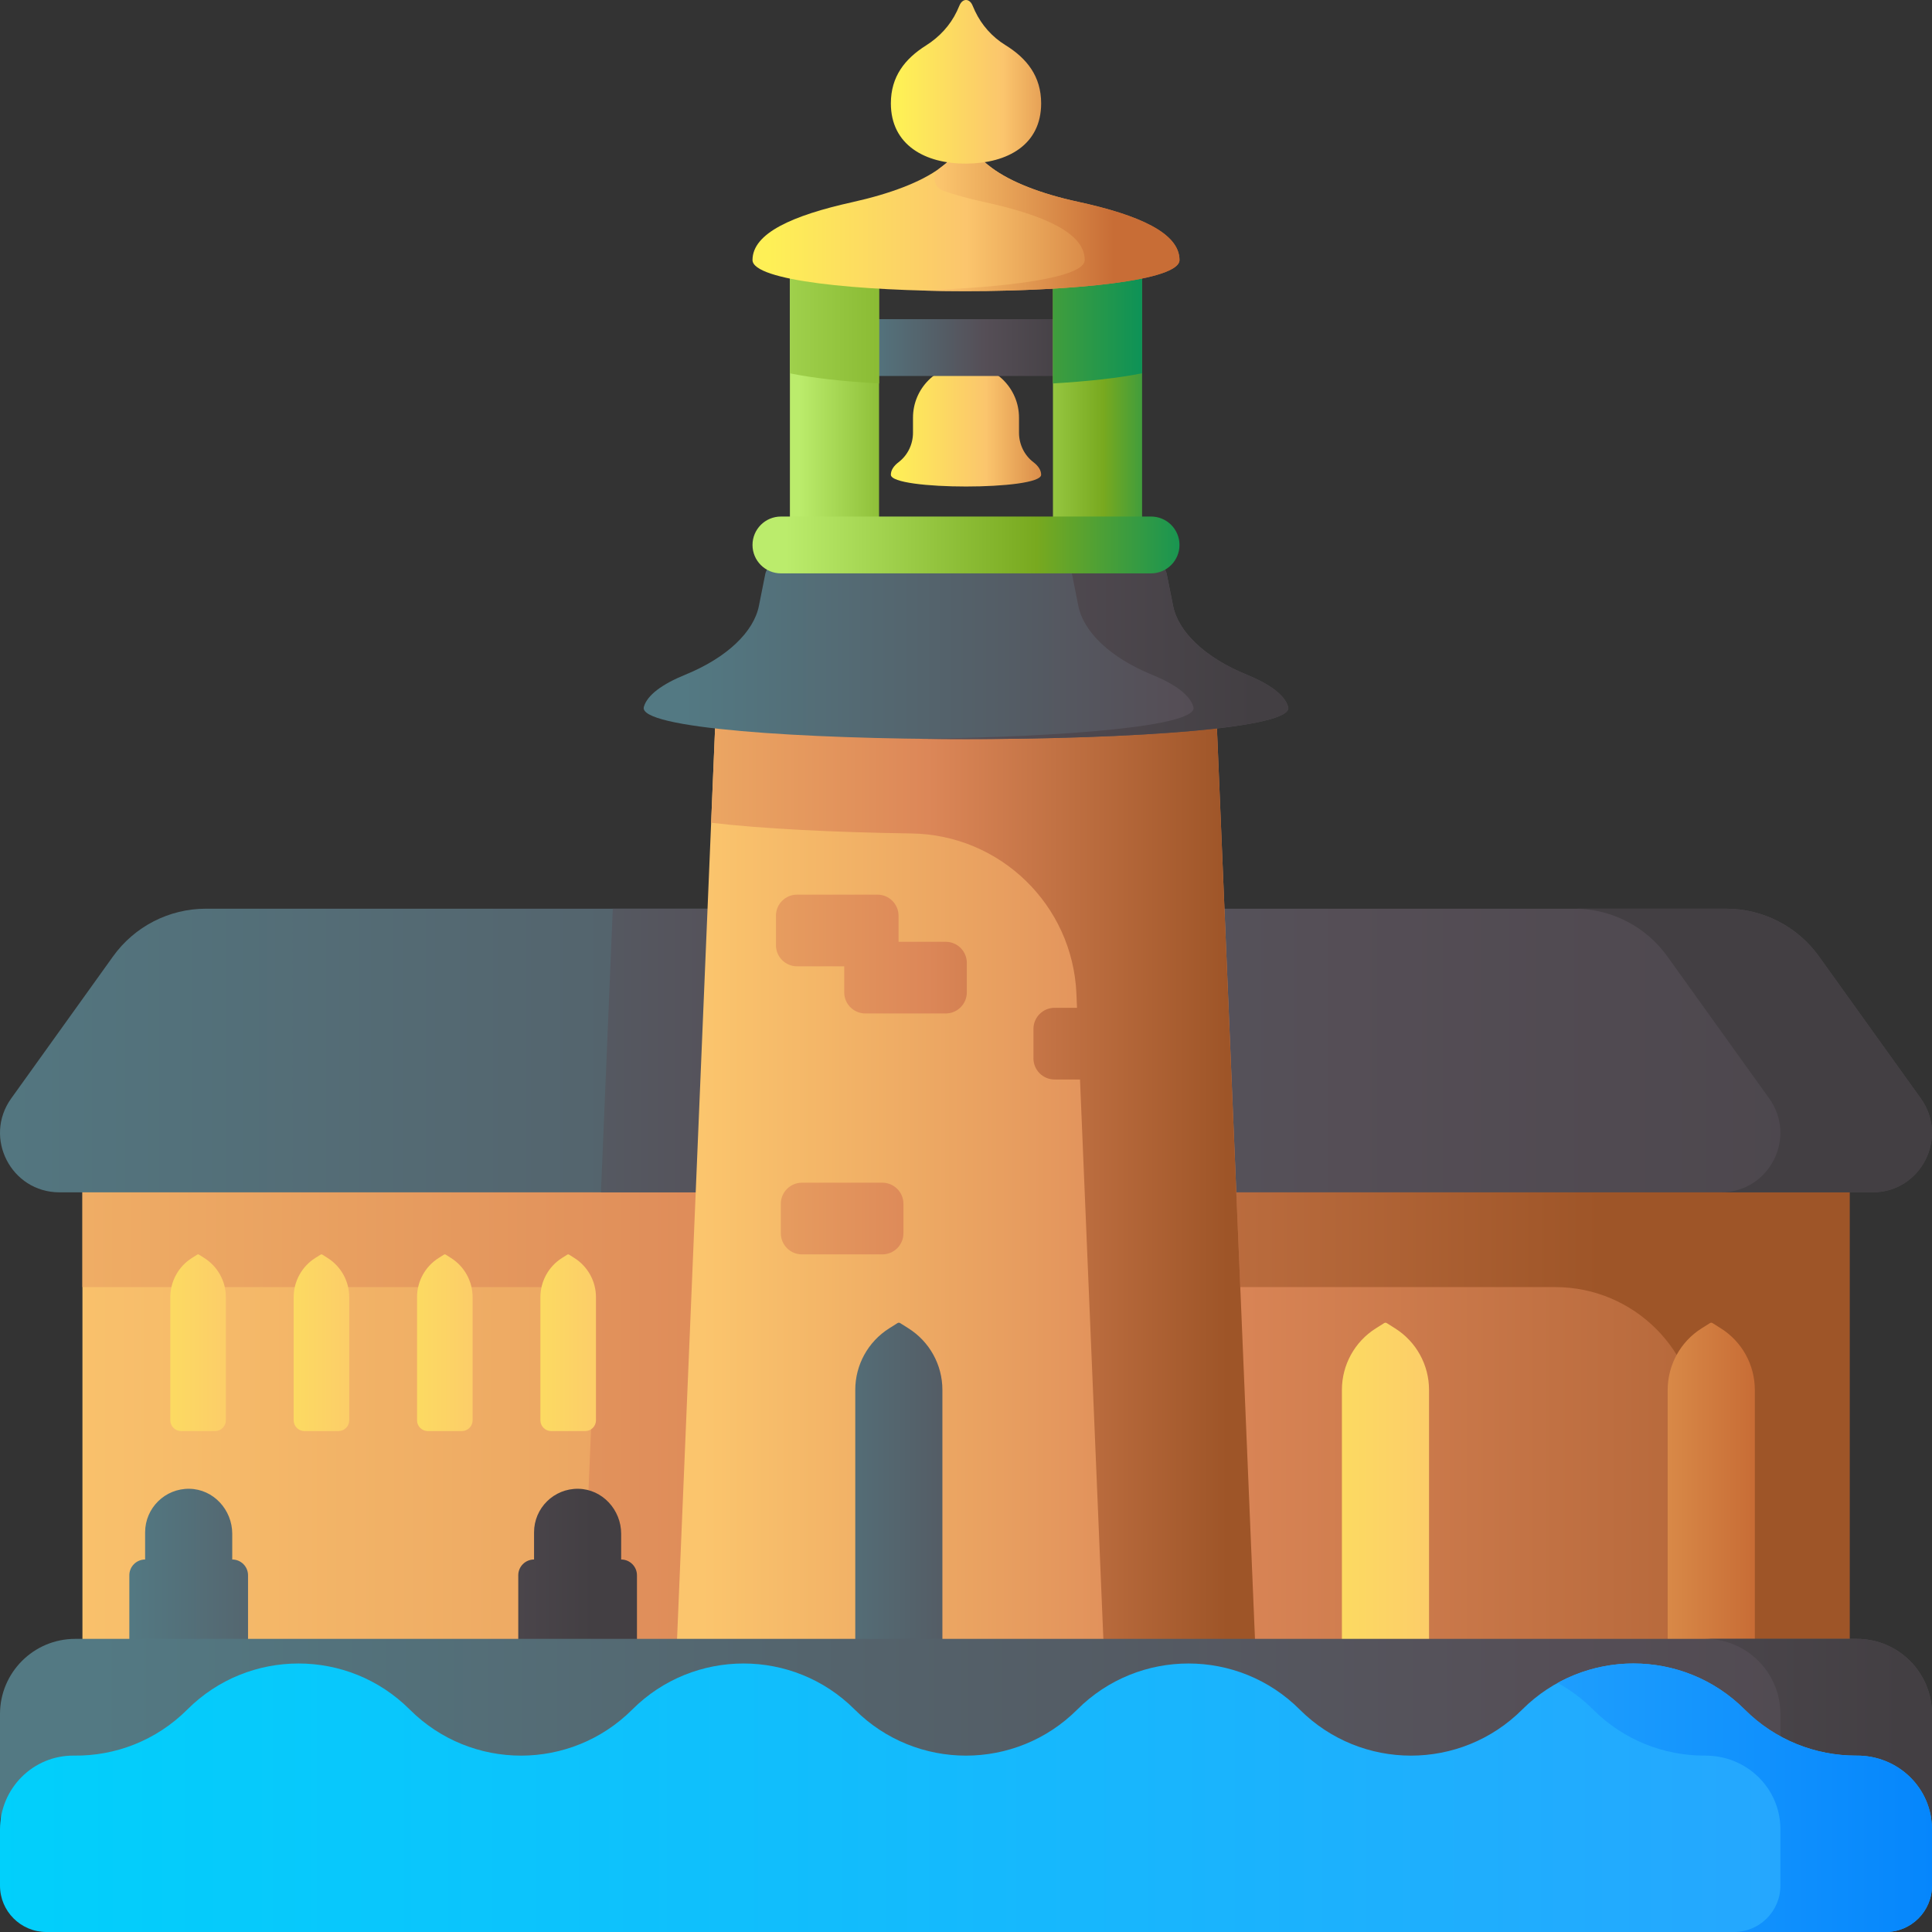 <svg id="Capa_1" enable-background="new 0 0 510 510" height="512" viewBox="0 0 510 510" width="512" xmlns="http://www.w3.org/2000/svg" xmlns:xlink="http://www.w3.org/1999/xlink"><rect x="0" y="0" width="510" height="510" fill="#333333" stroke="none"/><linearGradient id="lg1"><stop offset="0" stop-color="#fbc56d"/><stop offset=".593" stop-color="#dc8758"/><stop offset="1" stop-color="#9e5528"/></linearGradient><linearGradient id="SVGID_1_" gradientUnits="userSpaceOnUse" x1="-.333" x2="532.378" xlink:href="#lg1" y1="368.58" y2="368.58"/><linearGradient id="SVGID_2_" gradientUnits="userSpaceOnUse" x1="-97" x2="422.385" xlink:href="#lg1" y1="368.579" y2="368.579"/><linearGradient id="lg2"><stop offset="0" stop-color="#537983"/><stop offset=".593" stop-color="#554e56"/><stop offset="1" stop-color="#433f43"/></linearGradient><linearGradient id="SVGID_3_" gradientUnits="userSpaceOnUse" x1="33.333" x2="156.696" xlink:href="#lg2" y1="419.502" y2="419.502"/><linearGradient id="lg3"><stop offset="0" stop-color="#fef056"/><stop offset=".521" stop-color="#fbc56d"/><stop offset="1" stop-color="#c86d36"/></linearGradient><linearGradient id="SVGID_6_" gradientUnits="userSpaceOnUse" x1="315" x2="462.764" xlink:href="#lg3" y1="397.583" y2="397.583"/><linearGradient id="SVGID_9_" gradientUnits="userSpaceOnUse" x1="117.63" x2="211.881" xlink:href="#lg3" y1="354.447" y2="354.447"/><linearGradient id="SVGID_10_" gradientUnits="userSpaceOnUse" x1="85.065" x2="179.317" xlink:href="#lg3" y1="354.447" y2="354.447"/><linearGradient id="SVGID_11_" gradientUnits="userSpaceOnUse" x1="52.5" x2="146.752" xlink:href="#lg3" y1="354.447" y2="354.447"/><linearGradient id="SVGID_12_" gradientUnits="userSpaceOnUse" x1="19.936" x2="114.187" xlink:href="#lg3" y1="354.447" y2="354.447"/><linearGradient id="SVGID_13_" gradientUnits="userSpaceOnUse" x1="-24.156" x2="615.011" xlink:href="#lg2" y1="277.31" y2="277.31"/><linearGradient id="SVGID_14_" gradientUnits="userSpaceOnUse" x1="15.93" x2="338.329" xlink:href="#lg2" y1="277.31" y2="277.31"/><linearGradient id="SVGID_15_" gradientUnits="userSpaceOnUse" x1="238" x2="398.013" xlink:href="#lg2" y1="277.31" y2="277.31"/><linearGradient id="SVGID_16_" gradientUnits="userSpaceOnUse" x1="185.32" x2="401.897" xlink:href="#lg1" y1="338.218" y2="338.218"/><linearGradient id="SVGID_17_" gradientUnits="userSpaceOnUse" x1="130" x2="323.94" xlink:href="#lg1" y1="251.845" y2="251.845"/><linearGradient id="SVGID_18_" gradientUnits="userSpaceOnUse" x1="130" x2="323.94" xlink:href="#lg1" y1="321.665" y2="321.665"/><linearGradient id="SVGID_19_" gradientUnits="userSpaceOnUse" x1="130" x2="323.94" xlink:href="#lg1" y1="338.215" y2="338.215"/><linearGradient id="SVGID_20_" gradientUnits="userSpaceOnUse" x1="208" x2="312.087" xlink:href="#lg2" y1="418.568" y2="418.568"/><linearGradient id="SVGID_22_" gradientUnits="userSpaceOnUse" x1="25.049" x2="680.101" xlink:href="#lg2" y1="465.146" y2="465.146"/><linearGradient id="SVGID_23_" gradientUnits="userSpaceOnUse" x1="198" x2="502.657" xlink:href="#lg2" y1="465.146" y2="465.146"/><linearGradient id="lg4"><stop offset="0" stop-color="#01d0fb"/><stop offset=".608" stop-color="#26a6fe"/><stop offset="1" stop-color="#0182fc"/></linearGradient><linearGradient id="SVGID_24_" gradientUnits="userSpaceOnUse" x1="-2.951" x2="794.46" xlink:href="#lg4" y1="474.56" y2="474.56"/><linearGradient id="SVGID_25_" gradientUnits="userSpaceOnUse" x1="148" x2="527.033" xlink:href="#lg4" y1="474.56" y2="474.56"/><linearGradient id="SVGID_26_" gradientUnits="userSpaceOnUse" x1="235.728" x2="282.922" xlink:href="#lg3" y1="112.347" y2="112.347"/><linearGradient id="SVGID_27_" gradientUnits="userSpaceOnUse" x1="226.659" x2="283.341" xlink:href="#lg2" y1="91.75" y2="91.75"/><linearGradient id="lg5"><stop offset="0" stop-color="#bbec6c"/><stop offset=".586" stop-color="#78a91f"/><stop offset="1" stop-color="#02905d"/></linearGradient><linearGradient id="SVGID_28_" gradientUnits="userSpaceOnUse" x1="211" x2="265.058" xlink:href="#lg5" y1="109.681" y2="109.681"/><linearGradient id="SVGID_29_" gradientUnits="userSpaceOnUse" x1="260.5" x2="313.152" xlink:href="#lg5" y1="109.681" y2="109.681"/><linearGradient id="SVGID_30_" gradientUnits="userSpaceOnUse" x1="177" x2="306.373" xlink:href="#lg5" y1="81.34" y2="81.34"/><linearGradient id="SVGID_31_" gradientUnits="userSpaceOnUse" x1="177" x2="306.373" xlink:href="#lg5" y1="81.335" y2="81.335"/><linearGradient id="SVGID_32_" gradientUnits="userSpaceOnUse" x1="180.334" x2="399" xlink:href="#lg2" y1="167.705" y2="167.705"/><linearGradient id="SVGID_33_" gradientUnits="userSpaceOnUse" x1="138" x2="331.127" xlink:href="#lg2" y1="167.706" y2="167.706"/><linearGradient id="SVGID_34_" gradientUnits="userSpaceOnUse" x1="203" x2="303.211" xlink:href="#lg3" y1="59.103" y2="59.103"/><linearGradient id="SVGID_35_" gradientUnits="userSpaceOnUse" x1="197.667" x2="293.946" xlink:href="#lg3" y1="59.102" y2="59.102"/><linearGradient id="SVGID_36_" gradientUnits="userSpaceOnUse" x1="237.773" x2="289.718" xlink:href="#lg3" y1="21.596" y2="21.596"/><linearGradient id="SVGID_37_" gradientUnits="userSpaceOnUse" x1="207.5" x2="320.444" xlink:href="#lg5" y1="143.855" y2="143.855"/><g><path d="m21.762 291.155h466.477v154.848h-466.477z" fill="url(#SVGID_1_)"/><path d="m300.357 291.16v-.005h-140.736v.005h-137.861v48.6h120.058c8.603 0 15.475 7.164 15.116 15.76l-3.778 90.484h153.667l-4.436-106.244h108.146c20.814 0 37.687 16.873 37.687 37.687v68.553h40.02v-154.84z" fill="url(#SVGID_2_)"/><g fill="url(#SVGID_3_)"><path d="m163.974 411.67v-6.789c0-6.332-4.954-11.763-11.284-11.879-6.45-.118-11.715 5.075-11.715 11.498v7.17c-2.301 0-4.167 1.865-4.167 4.167v30.167h4.167 23 4.167v-30.167c-.001-2.301-1.867-4.167-4.168-4.167z"/><path d="m112.641 411.67v-6.789c0-6.332-4.954-11.763-11.284-11.879-6.45-.118-11.715 5.075-11.715 11.498v7.17c-2.301 0-4.167 1.865-4.167 4.167v30.167h4.167 23 4.167v-30.167c-.001-2.301-1.867-4.167-4.168-4.167z"/><path d="m61.307 411.67v-6.789c0-6.332-4.954-11.763-11.284-11.879-6.45-.118-11.715 5.075-11.715 11.498v7.17c-2.301 0-4.167 1.865-4.167 4.167v30.167h4.167 23 4.167v-30.167c-.001-2.301-1.866-4.167-4.168-4.167z"/></g><g fill="url(#SVGID_6_)"><path d="m377.23 366.89v79.11h-23v-79.11c0-6.59 3.38-12.72 8.94-16.23l2.21-1.39c.21-.14.49-.14.7 0l2.2 1.39c5.57 3.51 8.95 9.64 8.95 16.23z"/><path d="m420.23 366.89v79.11h-23v-79.11c0-6.59 3.38-12.72 8.94-16.23l2.21-1.39c.21-.14.49-.14.7 0l2.2 1.39c5.57 3.51 8.95 9.64 8.95 16.23z"/><path d="m463.23 366.89v79.11h-23v-79.11c0-6.59 3.38-12.72 8.94-16.23l2.21-1.39c.21-.14.49-.14.7 0l2.2 1.39c5.57 3.51 8.95 9.64 8.95 16.23z"/></g><g><path d="m157.323 342.429v32.487c0 1.575-1.277 2.852-2.852 2.852h-8.966c-1.575 0-2.852-1.277-2.852-2.852v-32.487c0-4.203 2.156-8.113 5.702-10.352l1.41-.887c.137-.086.311-.086.447 0l1.409.89c3.55 2.244 5.702 6.15 5.702 10.349z" fill="url(#SVGID_9_)"/><path d="m124.759 342.429v32.487c0 1.575-1.277 2.852-2.852 2.852h-8.966c-1.575 0-2.852-1.277-2.852-2.852v-32.487c0-4.203 2.156-8.113 5.702-10.352l1.41-.887c.137-.086.311-.086.447 0l1.409.89c3.549 2.244 5.702 6.15 5.702 10.349z" fill="url(#SVGID_10_)"/><path d="m92.194 342.429v32.487c0 1.575-1.277 2.852-2.852 2.852h-8.966c-1.575 0-2.852-1.277-2.852-2.852v-32.487c0-4.203 2.156-8.113 5.702-10.352l1.41-.887c.137-.086.311-.086.447 0l1.409.89c3.549 2.244 5.702 6.15 5.702 10.349z" fill="url(#SVGID_11_)"/><path d="m59.629 342.429v32.487c0 1.575-1.277 2.852-2.852 2.852h-8.966c-1.575 0-2.852-1.277-2.852-2.852v-32.487c0-4.203 2.156-8.113 5.702-10.352l1.41-.887c.137-.086.311-.086.447 0l1.409.89c3.55 2.244 5.702 6.15 5.702 10.349z" fill="url(#SVGID_12_)"/></g><path d="m455.642 239.874h-401.284c-9.721 0-18.847 4.686-24.512 12.586l-26.883 37.491c-7.433 10.366-.024 24.795 12.731 24.795h478.613c12.755 0 20.164-14.429 12.731-24.795l-26.884-37.491c-5.665-7.901-14.791-12.586-24.512-12.586z" fill="url(#SVGID_13_)"/><path d="m158.636 314.746h142.706l-3.126-74.872h-136.454z" fill="url(#SVGID_14_)"/><path d="m507.037 289.951-26.884-37.491c-5.665-7.9-14.791-12.586-24.512-12.586h-40.02c9.721 0 18.847 4.685 24.512 12.586l26.884 37.491c7.433 10.366.024 24.795-12.731 24.795h40.02c12.756 0 20.164-14.43 12.731-24.795z" fill="url(#SVGID_15_)"/><path d="m333.586 487.971h-157.172l12.506-299.506h132.16z" fill="url(#SVGID_16_)"/><g><path d="m249.641 248.608h-12.447v-6.871c0-3.08-2.497-5.577-5.577-5.577h-21.21c-3.08 0-5.577 2.497-5.577 5.577v7.766c0 3.08 2.497 5.577 5.577 5.577h12.446v6.871c0 3.08 2.497 5.577 5.577 5.577h21.211c3.08 0 5.577-2.497 5.577-5.577v-7.767c.001-3.079-2.497-5.576-5.577-5.576z" fill="url(#SVGID_17_)"/><path d="m232.908 312.204h-21.211c-3.08 0-5.577 2.497-5.577 5.577v7.766c0 3.08 2.497 5.577 5.577 5.577h21.211c3.08 0 5.577-2.497 5.577-5.577v-7.766c0-3.08-2.496-5.577-5.577-5.577z" fill="url(#SVGID_18_)"/><path d="m333.59 487.97-12.51-299.51h-132.16l-1.2 28.72c13.247 1.587 32.503 2.532 52.895 2.832 23.444.346 42.556 18.9 43.534 42.326l.154 3.698h-5.921c-3.08 0-5.578 2.497-5.578 5.577v7.767c0 3.08 2.497 5.577 5.578 5.577h6.711l8.477 203.013z" fill="url(#SVGID_19_)"/></g><g fill="url(#SVGID_20_)"><path d="m239.825 350.658-2.204-1.392c-.214-.135-.487-.135-.701 0l-2.204 1.392c-5.569 3.517-8.945 9.643-8.945 16.229v121.084h11.5 11.5v-121.084c-.001-6.586-3.377-12.712-8.946-16.229z"/><path d="m275.284 350.658-2.204-1.392c-.214-.135-.487-.135-.701 0l-2.204 1.392c-5.568 3.517-8.945 9.643-8.945 16.229v121.084h11.5 11.5v-121.084c0-6.586-3.377-12.712-8.946-16.229z"/></g><g><path d="m490.158 497.672h-470.316c-10.958 0-19.842-8.884-19.842-19.842v-25.367c0-10.959 8.884-19.842 19.842-19.842h470.315c10.959 0 19.842 8.884 19.842 19.842v25.367c.001 10.958-8.883 19.842-19.841 19.842z" fill="url(#SVGID_22_)"/><path d="m490.158 432.62h-40.02c10.958 0 19.842 8.884 19.842 19.842v25.367c0 10.958-8.884 19.842-19.842 19.842h40.02c10.958 0 19.842-8.884 19.842-19.842v-25.367c0-10.958-8.884-19.842-19.842-19.842z" fill="url(#SVGID_23_)"/></g><g><path d="m510 482.891v14.867c0 6.761-5.481 12.242-12.242 12.242h-485.516c-6.761 0-12.242-5.481-12.242-12.242v-14.871c0-10.783 8.769-19.586 19.551-19.452 10.803.134 21.647-3.919 29.889-12.154 8.1-8.11 18.73-12.16 29.36-12.16s21.26 4.05 29.37 12.16c8.11 8.1 18.74 12.16 29.37 12.16 10.62 0 21.25-4.06 29.36-12.16 8.11-8.11 18.74-12.16 29.37-12.16s21.25 4.05 29.36 12.16c8.11 8.1 18.74 12.16 29.37 12.16s21.26-4.06 29.37-12.16c8.11-8.11 18.73-12.16 29.36-12.16s21.26 4.05 29.37 12.16c8.11 8.1 18.74 12.16 29.36 12.16 10.63 0 21.26-4.06 29.37-12.16 8.11-8.11 18.74-12.16 29.37-12.16s21.26 4.05 29.36 12.16c8.11 8.1 18.74 12.16 29.37 12.16.069 0 .138 0 .208-.001 10.904-.055 19.862 8.546 19.862 19.451z" fill="url(#SVGID_24_)"/><path d="m490.137 463.439c-.069 0-.138 0-.208 0-10.63 0-21.26-4.06-29.37-12.16-8.1-8.11-18.73-12.16-29.36-12.16-6.902 0-13.799 1.719-20.011 5.136 3.354 1.846 6.511 4.18 9.351 7.024 8.11 8.1 18.74 12.16 29.37 12.16h.208c10.905-.054 19.863 8.547 19.863 19.451v14.867c0 6.761-5.481 12.242-12.242 12.242h40.02c6.761 0 12.242-5.481 12.242-12.242v-14.867c0-10.904-8.958-19.505-19.863-19.451z" fill="url(#SVGID_25_)"/></g><path d="m268.993 114.219v-3.958c0-7.728-6.265-13.993-13.992-13.993-7.728 0-13.993 6.265-13.993 13.993v3.958c0 3.037-1.376 5.934-3.791 7.775-1.314 1.002-2.053 2.131-2.053 3.326 0 4.142 39.672 4.142 39.672 0 0-1.194-.739-2.324-2.053-3.326-2.415-1.842-3.79-4.738-3.79-7.775z" fill="url(#SVGID_26_)"/><path d="m226.659 84.249h56.682v15h-56.682z" fill="url(#SVGID_27_)"/><g><path d="m208.517 147.018v-74.675c0-6.019 5.267-10.898 11.765-10.898s11.765 4.879 11.765 10.898v74.676c0 6.018-5.267 10.898-11.765 10.898s-11.765-4.88-11.765-10.899z" fill="url(#SVGID_28_)"/><path d="m277.954 147.018v-74.675c0-6.019 5.267-10.898 11.765-10.898s11.765 4.879 11.765 10.898v74.676c0 6.018-5.267 10.898-11.765 10.898s-11.765-4.88-11.765-10.899z" fill="url(#SVGID_29_)"/></g><g><path d="m232.05 72.34v28.89c-9.27-.54-17.54-1.43-23.53-2.68v-26.21c0-6.02 5.26-10.89 11.76-10.89s11.77 4.87 11.77 10.89z" fill="url(#SVGID_30_)"/><path d="m301.48 72.34v26.19c-5.99 1.24-14.26 2.14-23.53 2.69v-28.88c0-6.02 5.27-10.89 11.77-10.89s11.76 4.87 11.76 10.89z" fill="url(#SVGID_31_)"/></g><path d="m309.669 159.949-1.676-8.397c-2.993-14.994-102.994-14.994-105.986 0l-1.676 8.397c-1.36 6.812-8.364 13.632-19.412 18.144-6.159 2.515-10.079 5.401-10.961 8.516-3.204 11.326 173.289 11.326 170.085 0-.881-3.115-4.802-6.001-10.961-8.516-11.049-4.512-18.053-11.332-19.413-18.144z" fill="url(#SVGID_32_)"/><path d="m340.042 186.609c-.881-3.115-4.802-6.001-10.961-8.516-11.048-4.512-18.053-11.332-19.412-18.144l-1.676-8.397c-1.741-8.721-36.298-12.368-65.499-10.944 21.003 1.024 39.235 4.671 40.488 10.944l1.676 8.397c1.359 6.812 8.364 13.632 19.412 18.144 6.159 2.515 10.079 5.401 10.961 8.516 1.448 5.116-33.775 7.921-72.537 8.415 47.046.599 99.305-2.206 97.548-8.415z" fill="url(#SVGID_33_)"/><path d="m284.527 53.262c-9.859-2.139-17.745-5.254-22.709-8.937-.696-.517-1.331-1.023-1.908-1.511-2.293-1.941-7.526-1.941-9.82 0-.577.488-1.211.994-1.907 1.51-5.048 3.745-13.235 6.834-23.198 9.044-15.826 3.512-26.341 8.203-26.341 15.274 0 10.973 112.712 10.9 112.712 0 0-7.142-10.731-11.887-26.829-15.38z" fill="url(#SVGID_34_)"/><path d="m284.527 53.262c-9.859-2.139-17.745-5.254-22.709-8.937-.696-.517-1.331-1.023-1.908-1.511-2.293-1.941-7.526-1.941-9.82 0-.577.488-1.211.994-1.907 1.51-.016.012-.032.024-.048.036-2.233 1.649-1.768 5.086.855 5.995 3.174 1.1 6.701 2.077 10.526 2.907 16.098 3.492 26.829 8.237 26.829 15.382 0 4.647-20.489 7.324-43.994 8.019 31.69.939 69.005-1.747 69.005-8.019 0-7.144-10.731-11.889-26.829-15.382z" fill="url(#SVGID_35_)"/><path d="m265.393 11.903c-3.47-2.139-6.246-5.254-7.993-8.937-.245-.517-.469-1.023-.672-1.511-.807-1.941-2.649-1.941-3.456 0-.203.488-.426.994-.671 1.51-1.777 3.745-4.659 6.834-8.165 9.044-5.57 3.512-9.271 8.203-9.271 15.274 0 10.973 9.03 15.997 20.003 15.907 10.878-.09 19.669-5.007 19.669-15.907-.001-7.143-3.778-11.888-9.444-15.38z" fill="url(#SVGID_36_)"/><path d="m303.856 151.355h-97.712c-4.142 0-7.5-3.358-7.5-7.5 0-4.142 3.358-7.5 7.5-7.5h97.712c4.142 0 7.5 3.358 7.5 7.5 0 4.142-3.358 7.5-7.5 7.5z" fill="url(#SVGID_37_)"/></g></svg>